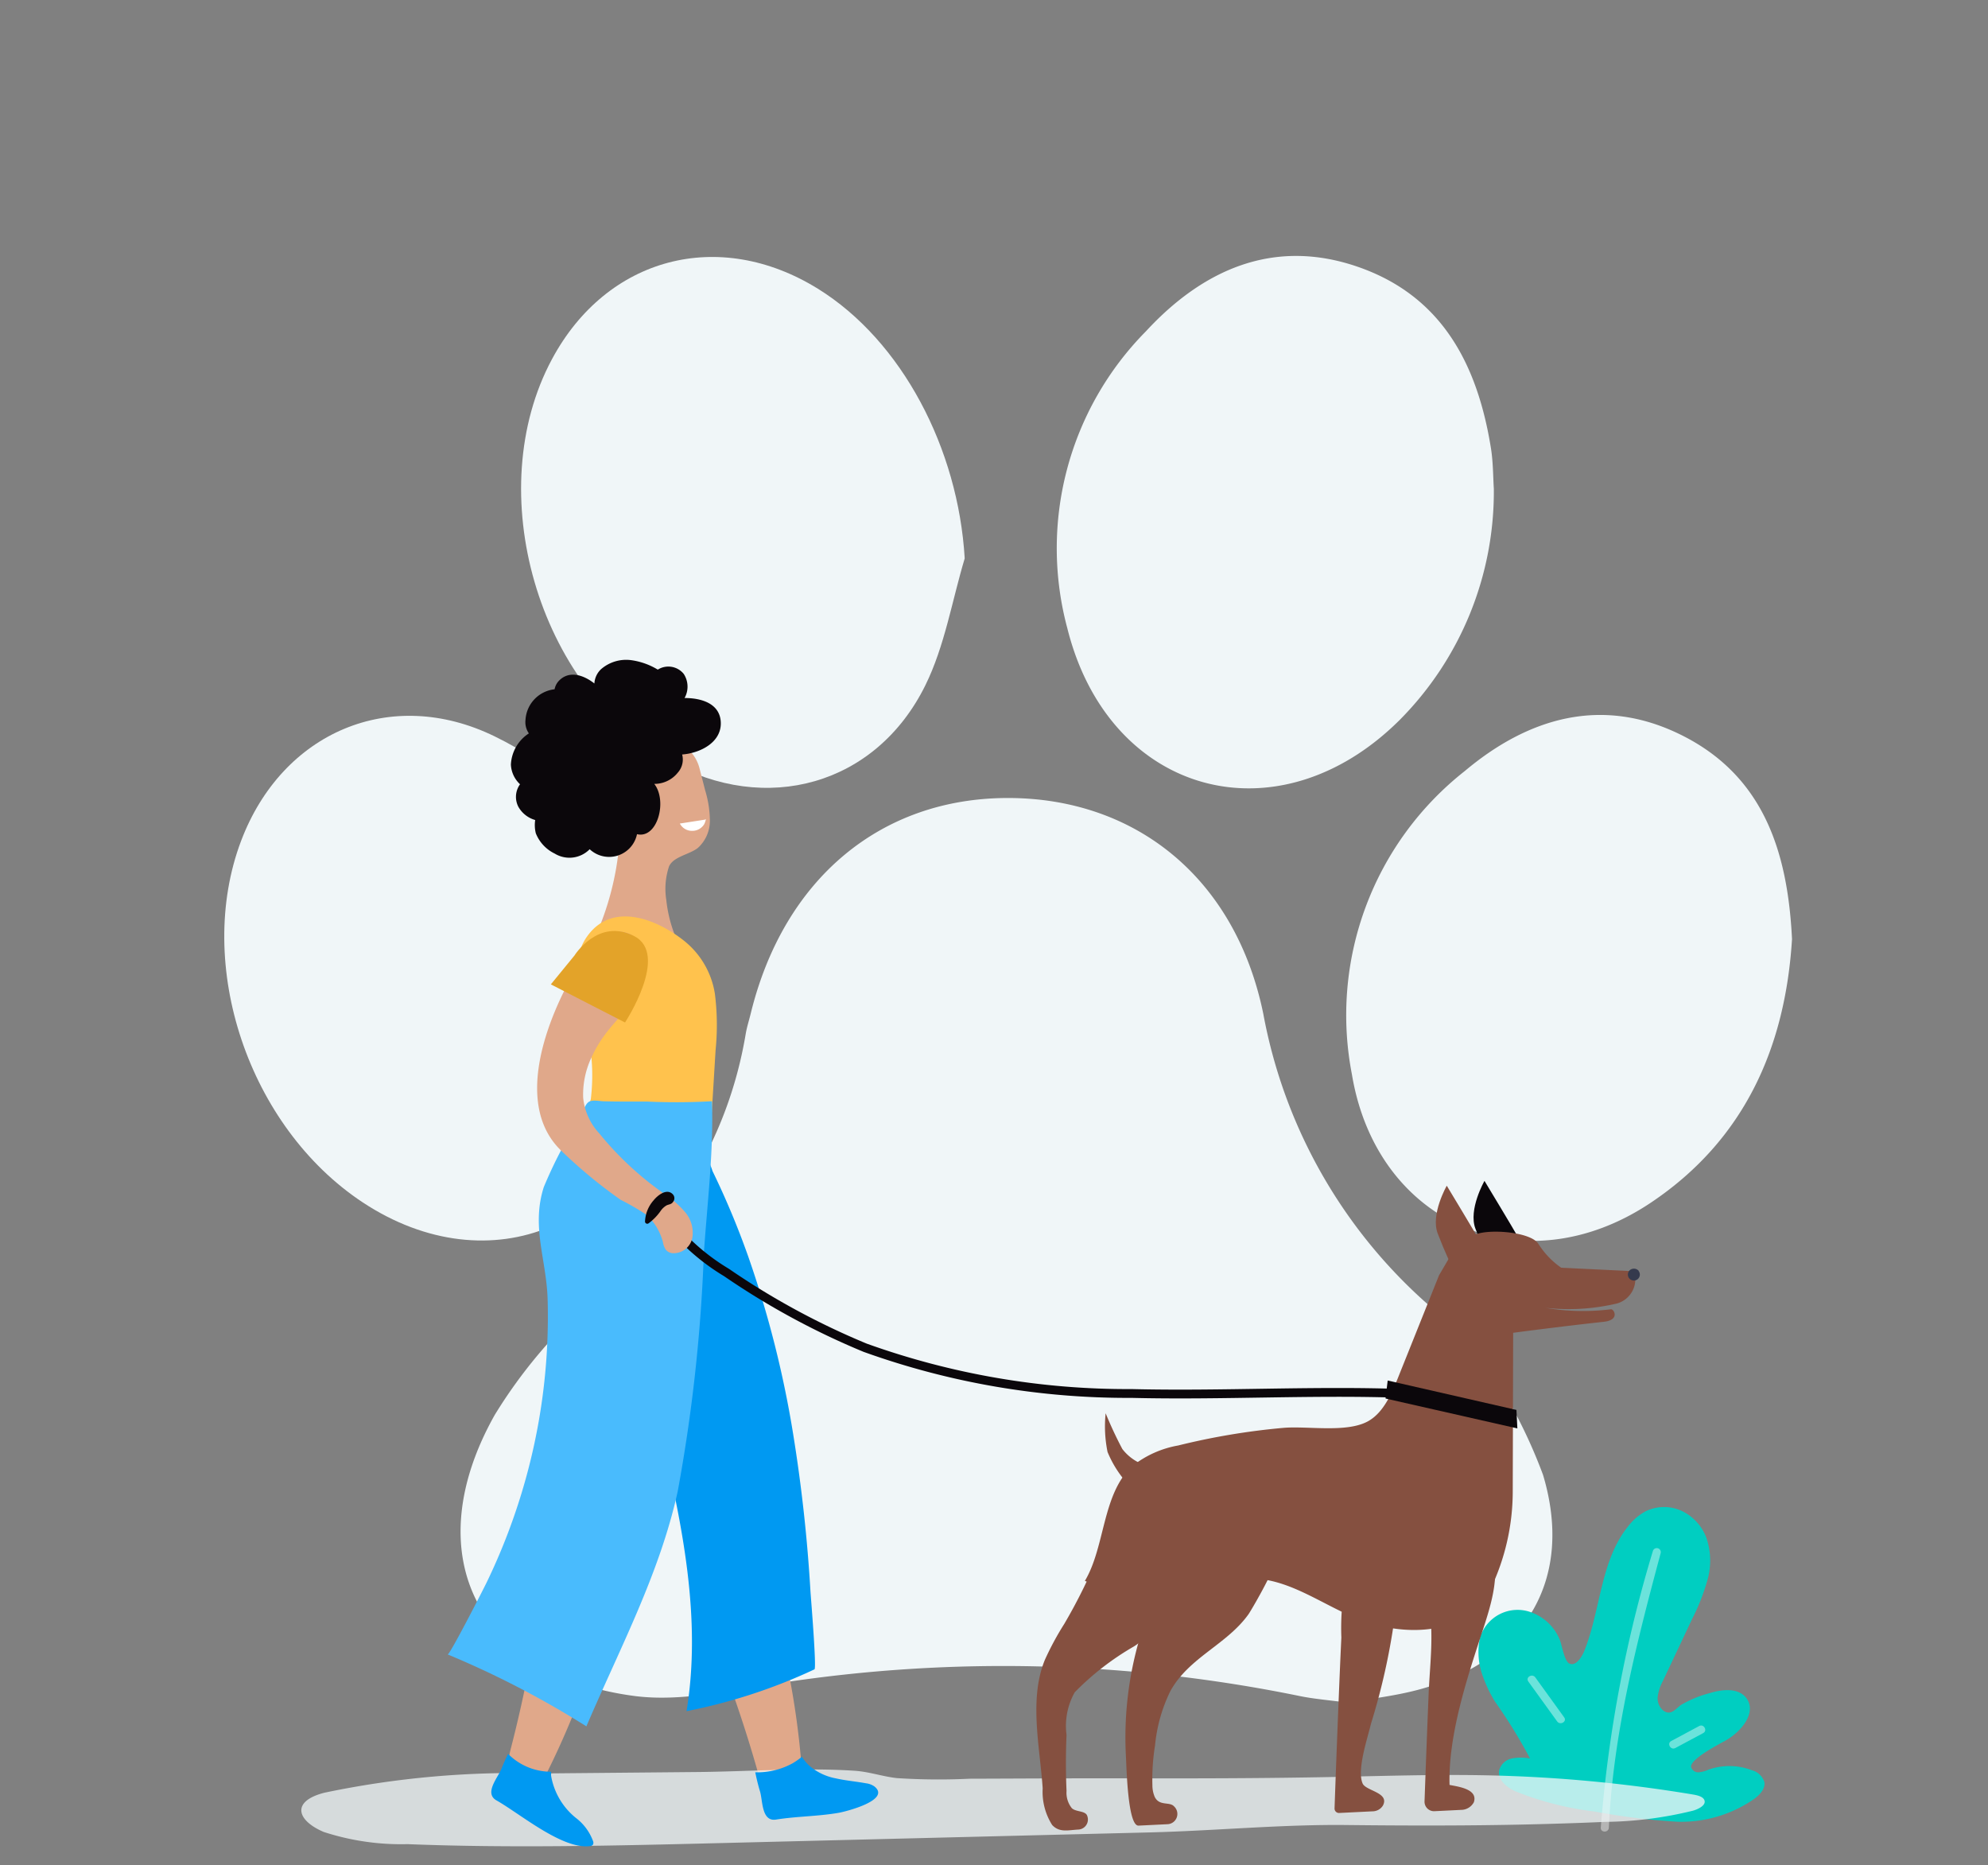 <svg xmlns="http://www.w3.org/2000/svg" xmlns:xlink="http://www.w3.org/1999/xlink" width="113" height="106" viewBox="0 0 113 106"><rect x="0" y="0" width="113" height="106" fill="#808080" stroke="none"/><defs><style>.a,.f{fill:#fff;}.a{stroke:#707070;}.b{clip-path:url(#a);}.c,.h{fill:#f0f6f8;}.d{fill:#00cec1;}.e{opacity:0.42;}.g{fill:#e0a88a;}.h{opacity:0.766;}.i{fill:#0099f2;}.j,.m{fill:none;stroke-miterlimit:10;}.j{stroke:#ff9e9e;}.k{fill:#ffc24d;}.l{fill:#49bbfd;}.m{stroke:#0b070b;stroke-width:0.5px;}.n{fill:#0b070b;}.o{fill:#855040;}.p{fill:#353a4d;}.q{fill:#e3a329;}</style><clipPath id="a"><rect class="a" width="113" height="106" transform="translate(27.027 61.424)"/></clipPath></defs><g class="b" transform="translate(-27.027 -61.424)"><g transform="translate(37.774 75.969)"><g transform="translate(2 0)"><path class="c" d="M2610.552-325.683c-1.1-.15-1.973-.214-2.819-.393a83.9,83.9,0,0,0-29.388-.742c-2.788.393-5.677,1.111-8.4.747-8.954-1.2-12.346-8.08-7.905-15.972a28.434,28.434,0,0,1,5.57-6.587c4.478-4.156,7.668-8.951,8.692-15.054.067-.4.194-.786.29-1.18,1.871-7.629,7.372-12.236,14.614-12.238s12.935,4.538,14.519,12.27a29.048,29.048,0,0,0,9.962,17.032,11.6,11.6,0,0,1,2.518,2.628,29.253,29.253,0,0,1,3.421,6.543c1.76,5.882-.946,10.461-6.861,12.144C2613.332-326.076,2611.823-325.918,2610.552-325.683Z" transform="translate(-2546.664 407.91)"/><path class="c" d="M2541.846-374.97c-.12,1.1-.161,2.148-.356,3.167-1.64,8.538-9.848,11.985-17.093,7.2-6.478-4.283-9.575-13.494-6.908-20.544,2.336-6.176,8.5-8.827,14.415-5.936C2538.557-387.837,2541.322-382.033,2541.846-374.97Z" transform="translate(-2516.531 418.39)"/><path class="c" d="M2748.744-379.664c-.381,6.173-2.716,11.423-8.017,14.975-7.212,4.834-15.583,1.27-17-7.294a17.646,17.646,0,0,1,6.413-17.229c3.588-3.019,7.774-4.28,12.261-2.076C2747.13-388.965,2748.5-384.628,2748.744-379.664Z" transform="translate(-2659.631 418.491)"/><path class="c" d="M2694.836-463.767a18.41,18.41,0,0,1-5.362,13.15c-6.923,6.881-16.506,4.27-18.877-5.207a17.528,17.528,0,0,1,4.456-16.884c3.216-3.486,7.242-5.334,12.047-3.675,4.823,1.665,6.824,5.606,7.577,10.347C2694.8-465.239,2694.793-464.42,2694.836-463.767Z" transform="translate(-2622.672 477)"/><path class="c" d="M2596.451-459.677c-.724,2.413-1.136,4.979-2.235,7.207-2.8,5.685-9.075,7.414-14.6,4.3-7.439-4.193-10.665-15.318-6.622-22.837,3.116-5.8,9.48-7.48,15.108-4C2592.88-472.05,2596.083-465.925,2596.451-459.677Z" transform="translate(-2554.363 476.869)"/></g><g transform="translate(73.286 71.105)"><path class="d" d="M251.122,290.418a3.966,3.966,0,0,1-.175-2.158,2.232,2.232,0,0,1,2.928-1.478,2.766,2.766,0,0,1,1.619,1.558c.114.275.258,1.215.543,1.349.389.184.732-.422.847-.708.945-2.348.91-5.143,2.508-7.106a3.129,3.129,0,0,1,.984-.839,2.4,2.4,0,0,1,2.038-.025,2.766,2.766,0,0,1,1.4,1.5,3.985,3.985,0,0,1,.086,2.384,11.857,11.857,0,0,1-.88,2.254l-1.664,3.53a2.652,2.652,0,0,0-.292.865.9.9,0,0,0,.314.819c.441.319.7-.108,1.01-.322a6.38,6.38,0,0,1,1.652-.676c.712-.221,1.627-.3,2.067.3.6.822-.309,1.913-1.2,2.407-.336.187-2.024,1.055-1.948,1.5a.417.417,0,0,0,.422.3,1.572,1.572,0,0,0,.54-.142,3.571,3.571,0,0,1,2.5.027,1.011,1.011,0,0,1,.7.664c.066.373-.236.7-.537.935a7.269,7.269,0,0,1-4.4,1.325,37.479,37.479,0,0,1-4.717-.581,17.6,17.6,0,0,1-4.462-1.134c-.514-.221-1.066-.668-.955-1.215a.943.943,0,0,1,.722-.666,2.778,2.778,0,0,1,1.03,0,29.724,29.724,0,0,0-1.992-3.231A7.547,7.547,0,0,1,251.122,290.418Z" transform="translate(-250.867 -280.796)"/><g class="e" transform="translate(2.794 2.323)"><path class="f" d="M269.642,286.238a74.047,74.047,0,0,0-2.966,15.736c-.014.3.445.295.459,0,.245-5.326,1.574-10.488,2.949-15.614A.23.23,0,0,0,269.642,286.238Z" transform="translate(-262.513 -286.076)"/><path class="f" d="M259.3,304.941l-1.643-2.275c-.171-.237-.57-.008-.4.232l1.643,2.274C259.074,305.409,259.472,305.18,259.3,304.941Z" transform="translate(-257.216 -295.309)"/><path class="f" d="M277.219,309.042l-1.59.852c-.26.14-.029.536.232.4l1.589-.852C277.711,309.3,277.48,308.9,277.219,309.042Z" transform="translate(-267.463 -298.919)"/></g></g><g transform="translate(6.385 27.046)"><g transform="translate(0 0)"><path class="g" d="M120.291,353.938q-.245-1.476-.585-2.933a5.789,5.789,0,0,0-.85-2.17,1.752,1.752,0,0,0-1.763-.793c-2.252.628-.7,4.314-.241,5.626q.829,2.348,1.5,4.749c.121.43.331,1.144.854,1.211.26.033,1.486-.048,1.6-.246a.524.524,0,0,0,.043-.3A46.384,46.384,0,0,0,120.291,353.938Z" transform="translate(-92.337 -299.044)"/><path class="g" d="M91.736,352.707q.529-1.4.966-2.831a5.8,5.8,0,0,0,.354-2.3A1.752,1.752,0,0,0,91.929,346c-2.263-.587-2.775,3.378-3.033,4.744q-.462,2.447-1.084,4.861c-.112.432-.289,1.155.13,1.476.208.159,1.31.7,1.51.592a.524.524,0,0,0,.185-.234A46.323,46.323,0,0,0,91.736,352.707Z" transform="translate(-75.901 -297.847)"/><path class="h" d="M133.565,374.971a21.76,21.76,0,0,0,5.007-.637c.349-.1.759-.323.649-.6-.079-.2-.385-.275-.648-.319a81.109,81.109,0,0,0-11.682-1.09c-2.881-.06-5.765.032-8.646.091-3.963.081-7.927.088-11.89.079-2.965-.007-5.931.014-8.9.022a36.63,36.63,0,0,1-4.139-.035c-.825-.094-1.568-.363-2.408-.418-2.931-.19-6.011.046-8.954.073l-8.778.081a52.627,52.627,0,0,0-12.386,1.093c-1.9.481-1.6,1.569-.048,2.232a14.219,14.219,0,0,0,4.761.693c5.932.234,11.876.086,17.813-.061l24.382-.606c3.7-.092,7.508-.461,11.166-.42,4.018.045,8.035.046,12.05-.08Q132.241,375.03,133.565,374.971Z" transform="translate(-59.474 -313.018)"/><g transform="translate(8.313)"><path class="g" d="M104.024,238.05c.4-.278.986-.409,1.324-.689a2.087,2.087,0,0,0,.672-1.553,6.171,6.171,0,0,0-.271-1.717l-.313-1.221a2.22,2.22,0,0,0-.385-.812,3.344,3.344,0,0,0-.54-.485,3.024,3.024,0,0,0-.818-.555,2.726,2.726,0,0,0-1.095-.245c-1.078.9-1.588,4.557-1.671,5.41a16.45,16.45,0,0,1-1.4,6.188,10.876,10.876,0,0,1,1.421.23,7.229,7.229,0,0,1,1.837.907c.256.168,1.806.887,1.825.129a.71.71,0,0,0-.126-.352,7.637,7.637,0,0,1-.941-2.948,4.033,4.033,0,0,1,.161-1.934A.968.968,0,0,1,104.024,238.05Z" transform="translate(-91.114 -230.772)"/><path class="i" d="M128.017,371.951a1.041,1.041,0,0,0-.469-.175c-.575-.106-1.161-.152-1.731-.283a3.2,3.2,0,0,1-1.552-.768,3.078,3.078,0,0,1-.366-.455,4.464,4.464,0,0,1-.512.36,4.2,4.2,0,0,1-2.138.522c.075.365.161.729.27,1.086.16.525.081,1.728.909,1.6,1.185-.19,2.395-.18,3.579-.388C126.418,373.375,128.992,372.724,128.017,371.951Z" transform="translate(-103.764 -312.016)"/><path class="i" d="M97.106,288.452a3.214,3.214,0,0,1,.769-1.066,6.9,6.9,0,0,1,3.588-2.207,2.781,2.781,0,0,1,1.918.272,4.544,4.544,0,0,1,1.216,1.94,46.566,46.566,0,0,1,2.019,4.823,59.113,59.113,0,0,1,2.569,10.149,88.206,88.206,0,0,1,.98,8.922c.018.284.362,4.419.224,4.426a31.244,31.244,0,0,1-7.268,2.374c.863-5.249-.239-10.605-1.466-15.781-.957-4.037-4.176-7.009-4.743-11.266A4.784,4.784,0,0,1,97.106,288.452Z" transform="translate(-89.542 -262.426)"/><g transform="translate(12.707 29.808)"><path class="j" d="M109.808,302.151" transform="translate(-109.808 -302.151)"/></g><path class="i" d="M91.106,374.836a2.924,2.924,0,0,0-.919-1.281,3.919,3.919,0,0,1-1.47-2.449c0-.075,0-.149.009-.223a3.428,3.428,0,0,1-2.453-1.015c-.136.279-.264.562-.378.85-.2.5-1,1.385-.282,1.794,1.359.77,3.725,2.784,5.3,2.6a.249.249,0,0,0,.18-.076A.239.239,0,0,0,91.106,374.836Z" transform="translate(-82.838 -311.781)"/><path class="k" d="M97.92,256.585c1.43-1.346,3.611-.472,5.044.639a4.8,4.8,0,0,1,1.828,3.066,14.152,14.152,0,0,1,.042,3.194c-.086,1.374-.163,2.75-.258,4.123-.059.864.1,1.9-.773,2.392a4.046,4.046,0,0,1-2.24.207,6.172,6.172,0,0,1-1.412-.313,5.344,5.344,0,0,1-1.647-1.157,2.425,2.425,0,0,1-.917-1.493,3.464,3.464,0,0,1,.153-.958,11.2,11.2,0,0,0-.461-4.789c-.326-1.47-.679-3.16.258-4.469A3,3,0,0,1,97.92,256.585Z" transform="translate(-89.603 -245.408)"/><g transform="translate(0 20.961)"><path class="l" d="M84.15,314.711a52.527,52.527,0,0,0-4.77-2.271c.113.047,2.05-3.744,2.2-4.057a34.963,34.963,0,0,0,2-5.106,34.5,34.5,0,0,0,1.483-11.019c-.068-2.271-.938-4.115-.22-6.374a25.238,25.238,0,0,1,2.093-3.993c.123-.232.239-.707.466-.853.21-.135.61-.041.84-.035.832.022,1.665.017,2.5.017A35.9,35.9,0,0,0,94.406,281c.091,2.9-.266,5.767-.464,8.654a92.725,92.725,0,0,1-1.484,13.515c-1.031,4.7-3.314,8.968-5.192,13.359Q85.74,315.568,84.15,314.711Z" transform="translate(-79.38 -280.966)"/></g><path class="m" d="M108.381,296.026a12.265,12.265,0,0,0,3.741,3.48A42.788,42.788,0,0,0,120,303.781a44.126,44.126,0,0,0,15.155,2.6c5.151.126,10.307-.187,15.456,0" transform="translate(-96.27 -268.776)"/><path class="g" d="M96.843,258.113a1.957,1.957,0,0,1,.914,1.962,4.135,4.135,0,0,1-.94,2.06c-.468.605-1.015,1.147-1.463,1.767a6.984,6.984,0,0,0-.712,1.229,4.919,4.919,0,0,0-.467,2.275,3.474,3.474,0,0,0,.915,2.029,18.084,18.084,0,0,0,3.716,3.449,5.708,5.708,0,0,1,1.171,1.036,1.8,1.8,0,0,1,.4,1.463,1.086,1.086,0,0,1-1.137.86.586.586,0,0,1-.346-.169,1.013,1.013,0,0,1-.183-.451,3.228,3.228,0,0,0-.922-1.549,12.676,12.676,0,0,0-1.479-.86,28.177,28.177,0,0,1-3.41-2.822c-3.36-3.292.474-10.073,1.925-11.853a1.792,1.792,0,0,1,1.988-.439Z" transform="translate(-86.472 -246.612)"/><path class="n" d="M106.728,293.867c.228-.284.744-.7,1.085-.357a.326.326,0,0,1,.022.446c-.1.147-.233.127-.375.2a1.056,1.056,0,0,0-.317.294,3.03,3.03,0,0,1-.7.723.128.128,0,0,1-.2-.1A1.938,1.938,0,0,1,106.728,293.867Z" transform="translate(-95.025 -267.236)"/><g transform="translate(33.468 25.526)"><path class="o" d="M216.36,295.654c-.137-.262-1.854-3.107-1.854-3.107s-.933,1.627-.514,2.719.75,1.749.75,1.749Z" transform="translate(-191.183 -292.276)"/><path class="n" d="M221.493,295c-.137-.262-1.854-3.107-1.854-3.107s-.933,1.627-.514,2.719.75,1.75.75,1.75Z" transform="translate(-194.172 -291.897)"/><path class="o" d="M171.507,326.556a2.7,2.7,0,0,1-1.67-1.011,22.3,22.3,0,0,1-.95-2.033,7.279,7.279,0,0,0,.108,2.2,6.183,6.183,0,0,0,1.287,1.961Z" transform="translate(-164.954 -310.309)"/><path class="o" d="M180.235,339.316c.358.224-1.441,3.3-1.609,3.535-1.238,1.729-3.387,2.449-4.44,4.367a8.912,8.912,0,0,0-.869,3.083,12.063,12.063,0,0,0-.15,2.274,1.666,1.666,0,0,0,.13.648c.264.546.847.259,1.1.543a.584.584,0,0,1-.365,1.013l-1.653.081c-.617.03-.683-3.34-.716-3.915a20.043,20.043,0,0,1,4.038-13.2c.529-.689.543-.8,1.267-.464a12.762,12.762,0,0,1,1.353.846Z" transform="translate(-166.576 -318.221)"/><path class="o" d="M190.459,304.545l-.024,9.046a12.863,12.863,0,0,1-1.284,5.561c-1.253,2.461-4.4,2.646-6.848,1.891-2.25-.694-4.2-2.411-6.548-2.532-1.944-.1-3.795.926-5.741.953a13.628,13.628,0,0,1-3.9-.817c1.161-1.937.977-4.94,2.69-6.521a5.811,5.811,0,0,1,2.612-1.176,39.41,39.41,0,0,1,5.961-1c1.372-.124,3.613.3,4.833-.378.988-.55,1.453-1.848,1.874-2.9l2.163-5.4.71-1.211a2.508,2.508,0,0,1,1.756-1.208c1.029-.17,2.8.058,3.173.627a4.726,4.726,0,0,0,1.305,1.368l4.141.2a1.437,1.437,0,0,1-.963,1.829,11.97,11.97,0,0,1-4.082.25,12.891,12.891,0,0,0,3.737.081c.166-.009.515.608-.407.711C193.04,304.2,190.459,304.545,190.459,304.545Z" transform="translate(-163.362 -295.915)"/><path class="o" d="M200.659,345.087a14.21,14.21,0,0,0-.177,2.843c-.06,1.253-.111,2.506-.162,3.759q-.12,2.976-.225,5.953a.251.251,0,0,0,.263.259l1.89-.093a.7.7,0,0,0,.595-.325c.4-.747-.969-.831-1.153-1.259-.335-.781.288-2.59.473-3.385a37.319,37.319,0,0,0,1.454-6.9,3.418,3.418,0,0,0-.184-1.452,1.453,1.453,0,0,0-1.069-.919,1.507,1.507,0,0,0-1.429.829A2.874,2.874,0,0,0,200.659,345.087Z" transform="translate(-183.151 -321.981)"/><path class="o" d="M212.489,341.829c.077.856.224,1.7.243,2.567.025,1.189-.109,2.4-.157,3.592q-.123,3.022-.23,6.044a.539.539,0,0,0,.566.557l1.583-.078a.824.824,0,0,0,.654-.43c.251-.757-.905-.887-1.382-.986-.078-2.755.952-5.94,1.807-8.543.575-1.753,1.253-3.743.352-5.352a1.966,1.966,0,0,0-2.46-1,2.48,2.48,0,0,0-.994,2.056A8.669,8.669,0,0,0,212.489,341.829Z" transform="translate(-190.286 -318.77)"/><path class="o" d="M168.669,339.967c-.032.121-1.607,3.862-3.616,5.124a15.564,15.564,0,0,0-3.355,2.6,3.9,3.9,0,0,0-.466,2.425q-.07,1.591,0,3.184a1.4,1.4,0,0,0,.3.976c.223.213.693.144.85.38a.572.572,0,0,1-.452.835c-.595.029-1.092.194-1.515-.258a3.514,3.514,0,0,1-.539-2.08c-.154-2.333-.791-5.075.125-7.306a16.458,16.458,0,0,1,1.1-2.039,30.677,30.677,0,0,0,2.05-4.19c.175-.441.434-1.758.862-1.815.181-.024.65.305.816.383Z" transform="translate(-159.522 -318.63)"/><path class="p" d="M240.5,303.854a.34.34,0,1,1-.359.066.36.36,0,0,1,.516.048" transform="translate(-206.415 -298.848)"/><path class="n" d="M214.476,320.729l-7.318-1.671-.124,1.022,7.494,1.7Z" transform="translate(-187.193 -307.715)"/></g></g></g><path class="f" d="M112.41,242.683l-1.425.222a.778.778,0,0,0,.683.415.791.791,0,0,0,.706-.385,1.165,1.165,0,0,0,.093-.283Z" transform="translate(-89.474 -237.691)"/></g><path class="n" d="M89.129,221.97c-.1-.984-1.1-1.289-2.052-1.289a1.325,1.325,0,0,0-.048-1.37,1.126,1.126,0,0,0-1.475-.243,3.958,3.958,0,0,0-1.472-.532,2.175,2.175,0,0,0-1.755.509,1.218,1.218,0,0,0-.377.81c-.59-.465-1.426-.773-2.021-.147a.952.952,0,0,0-.241.477,1.857,1.857,0,0,0-1.653,1.741,1.111,1.111,0,0,0,.192.766,2.238,2.238,0,0,0-1.022,1.776,1.628,1.628,0,0,0,.519,1.115,1.228,1.228,0,0,0-.1,1.27,1.6,1.6,0,0,0,.962.763,1.924,1.924,0,0,0,.035.753,2.174,2.174,0,0,0,1.075,1.154,1.608,1.608,0,0,0,1.987-.248,1.618,1.618,0,0,0,2.69-.855c1.171.279,1.736-1.9.981-2.858a1.7,1.7,0,0,0,1.343-.646,1.116,1.116,0,0,0,.242-1.025C88.009,223.811,89.246,223.163,89.129,221.97Z" transform="translate(-58.912 -195.556)"/><path class="q" d="M558.106,187.551l-1.34,1.637,4.216,2.166s2.557-3.882.507-4.918S558.106,187.551,558.106,187.551Z" transform="translate(-536.202 -147.788)"/></g></g></svg>